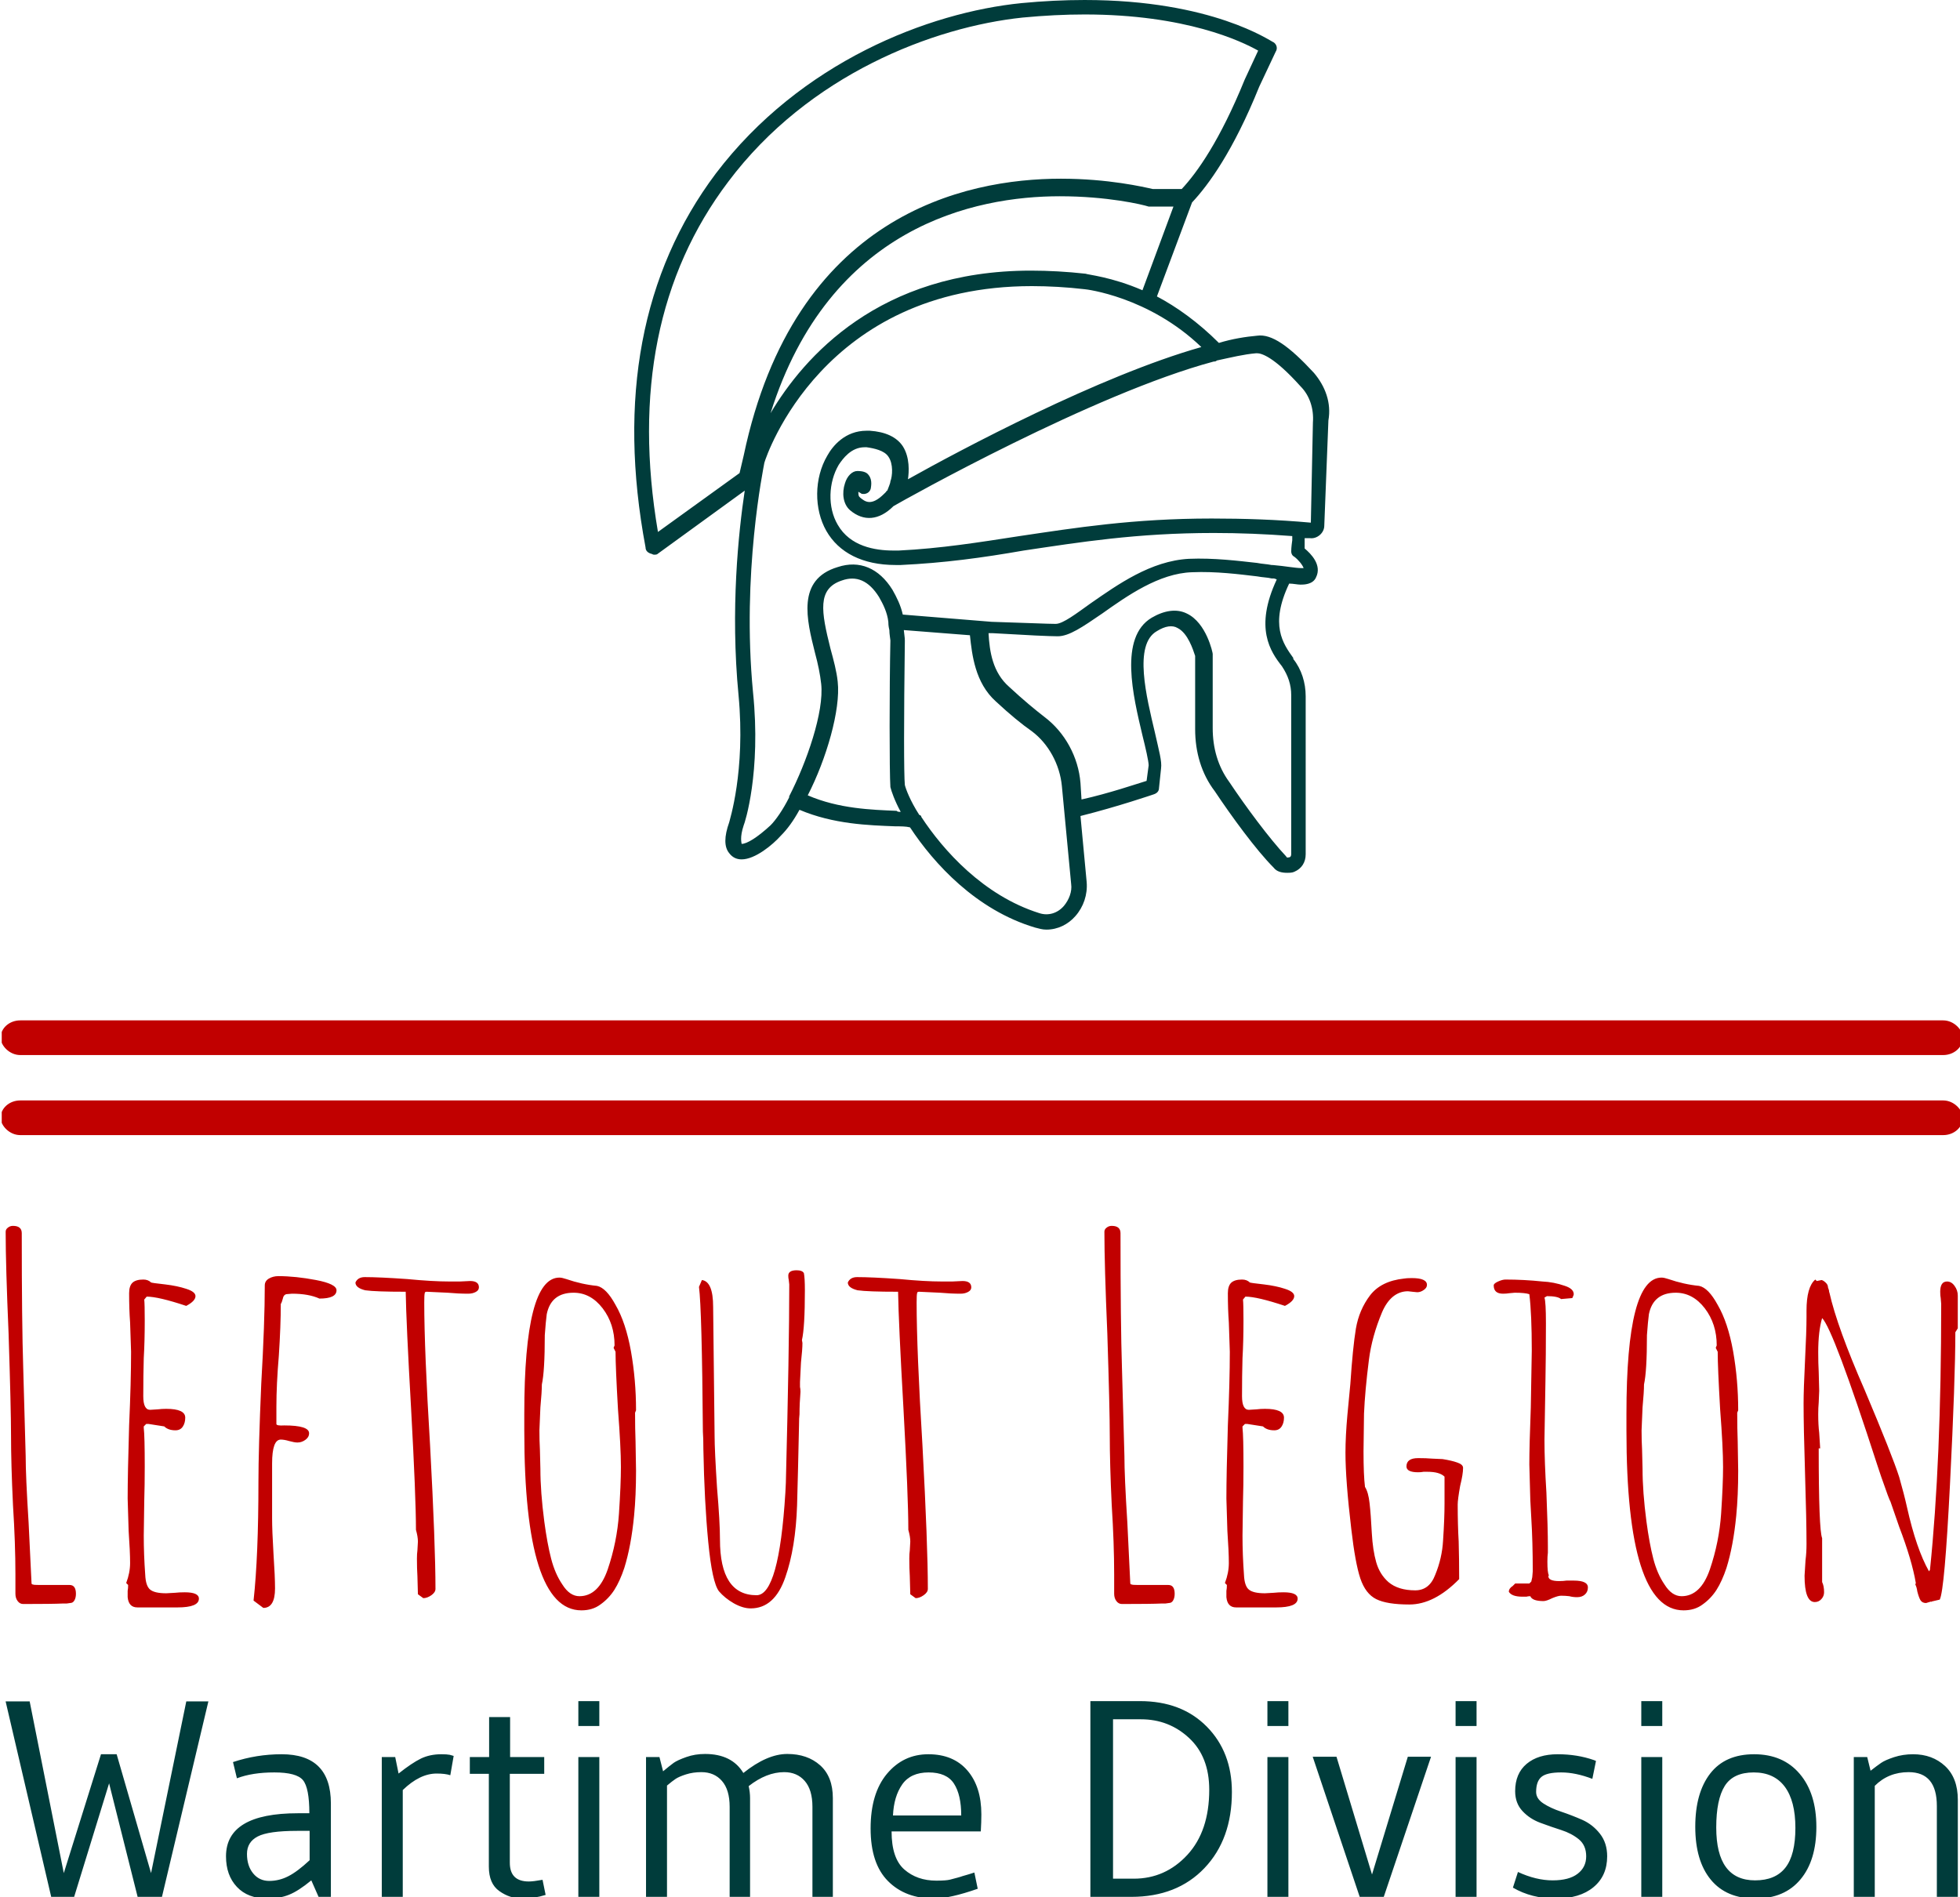 <svg xmlns="http://www.w3.org/2000/svg" version="1.1" xmlns:xlink="http://www.w3.org/1999/xlink" xmlns:svgjs="http://svgjs.dev/svgjs" width="1000" height="968" viewBox="0 0 1000 968"><g transform="matrix(1,0,0,1,0.881,0.392)"><svg viewBox="0 0 255 247" data-background-color="#ffffff" preserveAspectRatio="xMidYMid meet" height="968" width="1000" xmlns="http://www.w3.org/2000/svg" xmlns:xlink="http://www.w3.org/1999/xlink"><g id="tight-bounds" transform="matrix(1,0,0,1,-0.225,-0.1)"><svg viewBox="0 0 255.449 247.2" height="247.2" width="255.449"><g><svg viewBox="0 0 397.498 384.661" height="247.2" width="255.449"><g><rect width="397.498" height="7.025" x="0" y="206.739" fill="#c10000" opacity="1" stroke-width="0" stroke="transparent" fill-opacity="1" class="rect-o-0" data-fill-palette-color="primary" rx="1%" id="o-0" data-palette-color="#c10000"></rect></g><g><rect width="397.498" height="7.025" x="0" y="222.959" fill="#c10000" opacity="1" stroke-width="0" stroke="transparent" fill-opacity="1" class="rect-o-1" data-fill-palette-color="primary" rx="1%" id="o-1" data-palette-color="#c10000"></rect></g><g transform="matrix(1,0,0,1,0.989,248.374)"><svg viewBox="0 0 395.52 136.287" height="136.287" width="395.52"><g id="textblocktransform"><svg viewBox="0 0 395.52 136.287" height="136.287" width="395.52" id="textblock"><g><svg viewBox="0 0 395.52 77.898" height="77.898" width="395.52"><g transform="matrix(1,0,0,1,0,0)"><svg width="395.52" viewBox="3.4 -38.45 200.02 39.4" height="77.898" data-palette-color="#c10000"><path d="M5.2 0.3Q4.85 0.3 4.63 0 4.4-0.3 4.4-0.75L4.4-0.75 4.4-1.55 4.4-2.75Q4.4-5.9 4.15-9.85L4.15-9.85Q3.95-14.05 3.95-16.95L3.95-16.95Q3.95-19.65 3.7-27.4L3.7-27.4Q3.4-34.4 3.4-37.85L3.4-37.85Q3.4-38.1 3.63-38.27 3.85-38.45 4.15-38.45L4.15-38.45Q5.05-38.45 5.05-37.7L5.05-37.7Q5.05-28.45 5.2-23.85L5.2-23.85 5.45-14.9Q5.45-12.8 5.75-8.05L5.75-8.05 6.05-1.85Q6.05-1.7 6.2-1.7L6.2-1.7Q6.25-1.65 6.85-1.65L6.85-1.65 9.95-1.65Q10.6-1.65 10.6-0.75L10.6-0.75Q10.6-0.35 10.45-0.08 10.3 0.2 10 0.2L10 0.2 9.65 0.25 9.25 0.25Q8.2 0.3 5.2 0.3L5.2 0.3ZM16.9 0.65Q16 0.65 15.9-0.4L15.9-0.4 15.9-1.05Q15.95-1.3 15.95-1.65L15.95-1.65 15.75-1.85Q16.15-2.9 16.15-3.9L16.15-3.9Q16.15-5.05 16-7.2L16-7.2 15.9-10.5Q15.9-13 16.05-18L16.05-18Q16.25-22.45 16.25-25.55L16.25-25.55 16.15-28.55Q16.05-29.9 16.05-31.55L16.05-31.55Q16.05-32.3 16.4-32.63 16.75-32.95 17.5-32.95L17.5-32.95Q18-32.95 18.3-32.65L18.3-32.65Q18.4-32.6 19.75-32.45L19.75-32.45Q21-32.3 21.9-32L21.9-32Q22.85-31.7 22.85-31.25L22.85-31.25Q22.85-30.75 21.9-30.25L21.9-30.25Q19.05-31.2 17.85-31.2L17.85-31.2 17.6-30.9Q17.65-30.45 17.65-28.75L17.65-28.75Q17.65-26.6 17.55-24.9L17.55-24.9Q17.5-23.15 17.5-21L17.5-21Q17.5-19.6 18.2-19.6L18.2-19.6 19-19.65Q19.4-19.7 19.85-19.7L19.85-19.7Q21.8-19.7 21.8-18.8L21.8-18.8Q21.8-18.25 21.55-17.88 21.3-17.5 20.8-17.5L20.8-17.5Q20.05-17.5 19.65-17.9L19.65-17.9 18.05-18.15 17.8-18.15 17.55-17.9 17.55-17.75Q17.65-16.9 17.65-13.8L17.65-13.8Q17.65-11.85 17.6-10.25L17.6-10.25 17.55-6.7Q17.55-4.75 17.7-2.7L17.7-2.7Q17.75-1.55 18.2-1.18 18.65-0.8 19.85-0.8L19.85-0.8 20.75-0.85Q21.2-0.9 21.75-0.9L21.75-0.9Q23.2-0.9 23.2-0.25L23.2-0.25Q23.2 0.65 21 0.65L21 0.65 16.9 0.65ZM29.8 0.7L28.8-0.05Q29.3-4.6 29.3-12.2L29.3-12.2Q29.3-15.55 29.59-22.3L29.59-22.3Q29.95-28.55 29.95-32.35L29.95-32.35Q29.95-32.8 30.37-33.05 30.8-33.3 31.34-33.3L31.34-33.3Q33.09-33.3 35.2-32.9 37.3-32.5 37.3-31.85L37.3-31.85Q37.3-31 35.55-31L35.55-31Q34.45-31.5 32.74-31.5L32.74-31.5 32.14-31.45Q32-31.4 31.92-31.3 31.84-31.2 31.8-31L31.8-31Q31.7-30.6 31.59-30.45L31.59-30.45Q31.59-28.2 31.39-25.15L31.39-25.15Q31.14-22.2 31.14-19.9L31.14-19.9 31.14-18.15Q31.14-17.95 31.95-18L31.95-18Q34.49-18 34.49-17.2L34.49-17.2Q34.49-16.8 34.12-16.53 33.74-16.25 33.3-16.25L33.3-16.25Q32.99-16.25 32.45-16.4L32.45-16.4Q31.95-16.55 31.59-16.55L31.59-16.55Q30.7-16.55 30.7-14.1L30.7-14.1 30.7-8.45Q30.7-7.25 30.84-4.9L30.84-4.9Q31-2.5 31-1.3L31-1.3Q31 0.7 29.8 0.7L29.8 0.7ZM46.19-0.3L45.64-0.7 45.59-2.55Q45.54-3.35 45.54-4.35L45.54-4.35Q45.54-4.85 45.59-5.2L45.59-5.2 45.64-6.1Q45.64-6.6 45.44-7.3L45.44-7.3Q45.44-10.65 44.94-19.75L44.94-19.75Q44.44-28.55 44.39-31.7L44.39-31.7Q41.29-31.7 40.24-31.85L40.24-31.85Q39.24-32.1 39.24-32.65L39.24-32.65Q39.49-33.2 40.19-33.2L40.19-33.2Q41.69-33.2 44.54-33L44.54-33Q47.14-32.75 48.89-32.75L48.89-32.75 49.94-32.75 50.99-32.8Q51.89-32.8 51.89-32.15L51.89-32.15Q51.89-31.85 51.57-31.68 51.24-31.5 50.79-31.5L50.79-31.5Q49.79-31.5 48.69-31.6L48.69-31.6 46.54-31.7Q46.34-31.7 46.34-31.55L46.34-31.55Q46.29-31.4 46.29-30.6L46.29-30.6Q46.29-25.75 46.89-15.9L46.89-15.9Q47.44-5.7 47.44-1.25L47.44-1.25Q47.44-0.9 47.02-0.6 46.59-0.3 46.19-0.3L46.19-0.3ZM62.39 0.95Q56.54 0.95 56.54-17.45L56.54-17.45 56.54-19.2Q56.54-33.15 60.14-33.15L60.14-33.15Q60.39-33.15 60.84-33L60.84-33Q62.44-32.45 63.99-32.3L63.99-32.3Q64.94-32.1 65.89-30.35L65.89-30.35Q66.94-28.55 67.47-25.6 67.99-22.65 67.99-19.55L67.99-19.55 67.89-19.3Q67.89-17.65 67.94-16.35L67.94-16.35 67.99-13.35Q67.99-10.8 67.79-8.75L67.79-8.75Q67.49-5.65 66.79-3.4L66.79-3.4Q66.34-2.05 65.77-1.15 65.19-0.25 64.34 0.35L64.34 0.35Q63.54 0.95 62.39 0.95L62.39 0.95ZM62.19-0.5Q64.14-0.5 65.09-3.25L65.09-3.25Q66.04-6.05 66.24-8.95L66.24-8.95Q66.44-11.95 66.44-13.75L66.44-13.75Q66.44-15.75 66.14-19.65L66.14-19.65Q65.89-24 65.89-25.55L65.89-25.55 65.69-25.95 65.79-26.2Q65.79-28.4 64.57-30 63.34-31.6 61.59-31.6L61.59-31.6Q59.29-31.6 58.84-29.4L58.84-29.4Q58.74-28.65 58.64-27.25L58.64-27.25Q58.64-23.55 58.34-22.2L58.34-22.2Q58.34-21.45 58.19-19.85L58.19-19.85 58.09-17.5Q58.09-16.4 58.14-15.55L58.14-15.55 58.19-13.55Q58.19-11.2 58.59-8.15L58.59-8.15Q58.89-5.9 59.29-4.35 59.69-2.8 60.44-1.7L60.44-1.7Q61.19-0.5 62.19-0.5L62.19-0.5ZM79.74 0.75Q78.94 0.75 78.01 0.23 77.09-0.3 76.49-1L76.49-1Q75.79-1.9 75.39-6.05 74.99-10.2 74.89-15.55L74.89-15.55Q74.89-16.75 74.84-17.35L74.84-17.35Q74.74-29.9 74.44-32.2L74.44-32.2 74.74-32.9Q75.89-32.75 75.89-30.15L75.89-30.15 76.04-16.9Q76.04-15.5 76.29-11.6L76.29-11.6Q76.59-8.1 76.59-6.3L76.59-6.3Q76.59-0.6 80.34-0.6L80.34-0.6Q82.64-0.6 83.29-11.1L83.29-11.1 83.34-12.1Q83.69-25.85 83.69-32.45L83.69-32.45 83.64-32.9Q83.59-33.1 83.59-33.35L83.59-33.35Q83.59-33.9 84.44-33.9L84.44-33.9Q85.04-33.9 85.19-33.6L85.19-33.6Q85.29-33.1 85.29-31.85L85.29-31.85Q85.29-28.05 84.99-26.75L84.99-26.75 85.04-26.45Q85.04-25.8 84.89-24.45L84.89-24.45 84.79-22.45 84.79-21.95Q84.84-21.75 84.84-21.45L84.84-21.45Q84.74-20.25 84.74-19.15L84.74-19.15Q84.69-18.8 84.69-18.05L84.69-18.05Q84.59-13.3 84.49-9.8L84.49-9.8Q84.34-5.45 83.29-2.45L83.29-2.45Q82.19 0.75 79.74 0.75L79.74 0.75ZM96.64-0.3L96.09-0.7 96.04-2.55Q95.99-3.35 95.99-4.35L95.99-4.35Q95.99-4.85 96.04-5.2L96.04-5.2 96.09-6.1Q96.09-6.6 95.89-7.3L95.89-7.3Q95.89-10.65 95.39-19.75L95.39-19.75Q94.89-28.55 94.84-31.7L94.84-31.7Q91.74-31.7 90.69-31.85L90.69-31.85Q89.69-32.1 89.69-32.65L89.69-32.65Q89.94-33.2 90.64-33.2L90.64-33.2Q92.14-33.2 94.99-33L94.99-33Q97.59-32.75 99.34-32.75L99.34-32.75 100.39-32.75 101.44-32.8Q102.34-32.8 102.34-32.15L102.34-32.15Q102.34-31.85 102.01-31.68 101.69-31.5 101.24-31.5L101.24-31.5Q100.24-31.5 99.14-31.6L99.14-31.6 96.99-31.7Q96.79-31.7 96.79-31.55L96.79-31.55Q96.74-31.4 96.74-30.6L96.74-30.6Q96.74-25.75 97.34-15.9L97.34-15.9Q97.89-5.7 97.89-1.25L97.89-1.25Q97.89-0.9 97.46-0.6 97.04-0.3 96.64-0.3L96.64-0.3ZM117.78 0.3Q117.43 0.3 117.21 0 116.98-0.3 116.98-0.75L116.98-0.75 116.98-1.55 116.98-2.75Q116.98-5.9 116.73-9.85L116.73-9.85Q116.53-14.05 116.53-16.95L116.53-16.95Q116.53-19.65 116.28-27.4L116.28-27.4Q115.98-34.4 115.98-37.85L115.98-37.85Q115.98-38.1 116.21-38.27 116.43-38.45 116.73-38.45L116.73-38.45Q117.63-38.45 117.63-37.7L117.63-37.7Q117.63-28.45 117.78-23.85L117.78-23.85 118.03-14.9Q118.03-12.8 118.33-8.05L118.33-8.05 118.63-1.85Q118.63-1.7 118.78-1.7L118.78-1.7Q118.83-1.65 119.43-1.65L119.43-1.65 122.53-1.65Q123.18-1.65 123.18-0.75L123.18-0.75Q123.18-0.35 123.03-0.08 122.88 0.2 122.58 0.2L122.58 0.2 122.23 0.25 121.83 0.25Q120.78 0.3 117.78 0.3L117.78 0.3ZM129.48 0.65Q128.58 0.65 128.48-0.4L128.48-0.4 128.48-1.05Q128.53-1.3 128.53-1.65L128.53-1.65 128.33-1.85Q128.73-2.9 128.73-3.9L128.73-3.9Q128.73-5.05 128.58-7.2L128.58-7.2 128.48-10.5Q128.48-13 128.63-18L128.63-18Q128.83-22.45 128.83-25.55L128.83-25.55 128.73-28.55Q128.63-29.9 128.63-31.55L128.63-31.55Q128.63-32.3 128.98-32.63 129.33-32.95 130.08-32.95L130.08-32.95Q130.58-32.95 130.88-32.65L130.88-32.65Q130.98-32.6 132.33-32.45L132.33-32.45Q133.58-32.3 134.48-32L134.48-32Q135.43-31.7 135.43-31.25L135.43-31.25Q135.43-30.75 134.48-30.25L134.48-30.25Q131.63-31.2 130.43-31.2L130.43-31.2 130.18-30.9Q130.23-30.45 130.23-28.75L130.23-28.75Q130.23-26.6 130.13-24.9L130.13-24.9Q130.08-23.15 130.08-21L130.08-21Q130.08-19.6 130.78-19.6L130.78-19.6 131.58-19.65Q131.98-19.7 132.43-19.7L132.43-19.7Q134.38-19.7 134.38-18.8L134.38-18.8Q134.38-18.25 134.13-17.88 133.88-17.5 133.38-17.5L133.38-17.5Q132.63-17.5 132.23-17.9L132.23-17.9 130.63-18.15 130.38-18.15 130.13-17.9 130.13-17.75Q130.23-16.9 130.23-13.8L130.23-13.8Q130.23-11.85 130.18-10.25L130.18-10.25 130.13-6.7Q130.13-4.75 130.28-2.7L130.28-2.7Q130.33-1.55 130.78-1.18 131.23-0.8 132.43-0.8L132.43-0.8 133.33-0.85Q133.78-0.9 134.33-0.9L134.33-0.9Q135.78-0.9 135.78-0.25L135.78-0.25Q135.78 0.65 133.58 0.65L133.58 0.65 129.48 0.65ZM147.23 0.35Q144.93 0.35 143.83-0.2 142.73-0.75 142.2-2.33 141.68-3.9 141.28-7.35L141.28-7.35Q140.68-12.4 140.68-15.2L140.68-15.2Q140.68-16.9 140.88-19.1L140.88-19.1 141.18-22.25Q141.43-26 141.75-27.93 142.08-29.85 143.2-31.33 144.33-32.8 146.68-33.05L146.68-33.05Q146.93-33.1 147.48-33.1L147.48-33.1Q149.03-33.1 149.03-32.4L149.03-32.4Q149.03-32.1 148.7-31.88 148.38-31.65 148.03-31.65L148.03-31.65 147.53-31.7 147.08-31.75Q146.23-31.75 145.55-31.2 144.88-30.65 144.43-29.6L144.43-29.6Q143.38-27.1 143.08-24.7L143.08-24.7Q142.68-21.55 142.58-19.2L142.58-19.2 142.53-15.35Q142.53-12.9 142.68-11.7L142.68-11.7Q143.03-11.15 143.15-10.03 143.28-8.9 143.38-6.95L143.38-6.95Q143.48-5.2 143.83-3.98 144.18-2.75 145.08-1.95L145.08-1.95Q146.08-1.1 147.83-1.1L147.83-1.1Q149.28-1.1 149.88-2.7L149.88-2.7Q150.58-4.4 150.68-6.2L150.68-6.2Q150.83-8.45 150.83-10L150.83-10 150.83-12.75Q150.33-13.25 149.08-13.25L149.08-13.25 148.68-13.25Q148.43-13.2 148.13-13.2L148.13-13.2Q146.93-13.2 146.93-13.8L146.93-13.8Q146.93-14.65 148.13-14.65L148.13-14.65Q148.98-14.65 149.53-14.6L149.53-14.6 150.63-14.55Q151.58-14.4 152.13-14.2L152.13-14.2Q152.73-14 152.73-13.65L152.73-13.65Q152.73-13 152.43-11.8L152.43-11.8Q152.18-10.4 152.18-9.9L152.18-9.9Q152.18-7.8 152.28-6.1L152.28-6.1Q152.33-4.35 152.33-2.25L152.33-2.25Q149.78 0.35 147.23 0.35L147.23 0.35ZM160.97 0Q159.82 0 159.62-0.5L159.62-0.5Q159.37-0.5 159.22-0.45L159.22-0.45 158.82-0.45Q157.72-0.45 157.42-0.95L157.42-0.95Q157.42-1.3 157.82-1.55L157.82-1.55 158.07-1.8 159.52-1.8 159.72-2 159.82-2.45 159.87-3.05Q159.87-6.1 159.72-8.5L159.72-8.5 159.62-10.35 159.52-14Q159.52-15.95 159.67-19.85L159.67-19.85 159.77-25.65Q159.77-29.45 159.52-31.45L159.52-31.45Q159.07-31.6 158.02-31.6L158.02-31.6 157.47-31.55Q157.17-31.5 156.82-31.5L156.82-31.5Q155.87-31.5 155.87-32.35L155.87-32.35Q155.87-32.55 156.32-32.75 156.77-32.95 157.07-32.95L157.07-32.95Q158.97-32.95 160.87-32.75L160.87-32.75Q162.02-32.7 163.17-32.3L163.17-32.3Q164.07-32 164.07-31.45L164.07-31.45Q164.07-31.35 163.92-31.05L163.92-31.05 162.77-30.95Q162.42-31.25 161.32-31.25L161.32-31.25 161.07-31.1Q161.22-30.65 161.22-28.45L161.22-28.45Q161.22-25.15 161.17-22.5L161.17-22.5 161.07-16.55Q161.07-14.3 161.27-11.1L161.27-11.1Q161.42-7.45 161.42-5.6L161.42-5.6 161.42-4.95Q161.37-4.6 161.37-4.05L161.37-4.05Q161.37-2.9 161.52-2.65L161.52-2.65 161.47-2.55Q161.47-2.05 162.57-2.05L162.57-2.05Q163.02-2.05 163.32-2.1L163.32-2.1 164.07-2.1Q165.52-2.1 165.52-1.4L165.52-1.4Q165.52-0.95 165.22-0.68 164.92-0.4 164.42-0.4L164.42-0.4Q163.97-0.4 163.62-0.5L163.62-0.5Q163.22-0.55 162.77-0.55L162.77-0.55Q162.47-0.55 161.87-0.3L161.87-0.3Q161.27 0 160.97 0L160.97 0ZM175.32 0.95Q169.47 0.95 169.47-17.45L169.47-17.45 169.47-19.2Q169.47-33.15 173.07-33.15L173.07-33.15Q173.32-33.15 173.77-33L173.77-33Q175.37-32.45 176.92-32.3L176.92-32.3Q177.87-32.1 178.82-30.35L178.82-30.35Q179.87-28.55 180.4-25.6 180.92-22.65 180.92-19.55L180.92-19.55 180.82-19.3Q180.82-17.65 180.87-16.35L180.87-16.35 180.92-13.35Q180.92-10.8 180.72-8.75L180.72-8.75Q180.42-5.65 179.72-3.4L179.72-3.4Q179.27-2.05 178.7-1.15 178.12-0.25 177.27 0.35L177.27 0.35Q176.47 0.95 175.32 0.95L175.32 0.95ZM175.12-0.5Q177.07-0.5 178.02-3.25L178.02-3.25Q178.97-6.05 179.17-8.95L179.17-8.95Q179.37-11.95 179.37-13.75L179.37-13.75Q179.37-15.75 179.07-19.65L179.07-19.65Q178.82-24 178.82-25.55L178.82-25.55 178.62-25.95 178.72-26.2Q178.72-28.4 177.5-30 176.27-31.6 174.52-31.6L174.52-31.6Q172.22-31.6 171.77-29.4L171.77-29.4Q171.67-28.65 171.57-27.25L171.57-27.25Q171.57-23.55 171.27-22.2L171.27-22.2Q171.27-21.45 171.12-19.85L171.12-19.85 171.02-17.5Q171.02-16.4 171.07-15.55L171.07-15.55 171.12-13.55Q171.12-11.2 171.52-8.15L171.52-8.15Q171.82-5.9 172.22-4.35 172.62-2.8 173.37-1.7L173.37-1.7Q174.12-0.5 175.12-0.5L175.12-0.5ZM200.17 0.2Q199.77 0.2 199.59-0.1 199.42-0.4 199.27-1L199.27-1Q199.22-1.4 199.07-1.7L199.07-1.7 199.12-1.85Q198.72-4.2 197.42-7.6L197.42-7.6 196.52-10.2Q196.42-10.3 195.57-12.75L195.57-12.75 195.17-13.95Q190.67-27.85 189.52-29L189.52-29Q189.12-27.65 189.12-25.5L189.12-25.5Q189.12-24.35 189.17-23.5L189.17-23.5 189.22-21.55 189.17-20.35Q189.12-19.8 189.12-19.15L189.12-19.15Q189.12-18.05 189.22-17.25L189.22-17.25Q189.32-15.65 189.32-15.65L189.32-15.65 189.17-15.65Q189.17-7.3 189.52-6.45L189.52-6.45 189.52-1.95Q189.72-1.55 189.72-0.9L189.72-0.9Q189.72-0.5 189.44-0.2 189.17 0.1 188.77 0.1L188.77 0.1Q187.72 0.1 187.72-2.6L187.72-2.6 187.82-4.2Q187.92-4.95 187.92-5.85L187.92-5.85Q187.92-8.25 187.77-13.05L187.77-13.05Q187.62-17.85 187.62-20.25L187.62-20.25Q187.62-21.7 187.77-24.7L187.77-24.7Q187.92-27.65 187.92-29.1L187.92-29.1 187.92-29.75Q187.92-32.2 188.82-32.95L188.82-32.95 188.97-32.8 189.47-32.9Q189.67-32.85 189.92-32.6L189.92-32.6Q190.12-32.4 190.12-32.15L190.12-32.15 190.22-31.85Q190.22-31.75 190.24-31.68 190.27-31.6 190.27-31.6L190.27-31.6Q191.07-28.05 193.87-21.65L193.87-21.65Q196.72-14.9 197.42-12.7L197.42-12.7Q197.92-10.95 198.22-9.6L198.22-9.6Q199.17-5.35 200.47-3.05L200.47-3.05 200.57-3.2Q201.72-14.3 201.72-30.45L201.72-30.45 201.67-31.05Q201.62-31.3 201.62-31.7L201.62-31.7Q201.62-32.75 202.32-32.75L202.32-32.75Q202.77-32.75 203.09-32.3 203.42-31.85 203.42-31.3L203.42-31.3 203.42-27.95 203.17-27.55Q203.17-22.8 202.62-11.95 202.07-1.1 201.57-0.15L201.57-0.15 200.72 0.05 200.72 0.1 200.67 0.05 200.17 0.2Z" opacity="1" transform="matrix(1,0,0,1,0,0)" fill="#c10000" class="undefined-text-0" data-fill-palette-color="primary" id="text-0"></path></svg></g></svg></g><g transform="matrix(1,0,0,1,0,96.288)"><svg viewBox="0 0 395.52 40" height="40" width="395.52"><g transform="matrix(1,0,0,1,0,0)"><svg width="395.52" viewBox="0.65 -35 349.01 35.3" height="40" data-palette-color="#003c3b"><path d="M32.95-34.95L36.9-34.95 28.6 0 24.25 0 19.15-20.3 12.9 0 8.8 0 0.65-34.95 4.95-34.95 11.05-4.25 17.7-25.5 20.5-25.5 26.65-4.25 32.95-34.95ZM52.9-14.95L52.9-14.95 54.95-14.95Q54.95-19.5 53.8-20.88 52.65-22.25 48.7-22.25 44.75-22.25 42-21.2L42-21.2 41.3-24.1Q45.5-25.5 50-25.5L50-25.5Q58.8-25.5 58.8-16.7L58.8-16.7 58.8 0 56.6 0 55.3-2.95Q53-1.05 51.32-0.38 49.65 0.3 47.45 0.3L47.45 0.3Q43.95 0.3 42-1.78 40.05-3.85 40.05-7.25L40.05-7.25Q40.05-14.95 52.9-14.95ZM55-6.55L55-11.8 52.75-11.8Q47.65-11.8 45.72-10.8 43.8-9.8 43.8-7.68 43.8-5.55 44.9-4.2 46-2.85 47.77-2.85 49.55-2.85 51.17-3.68 52.8-4.5 55-6.55L55-6.55ZM71.65-19.1L71.65-19.1 71.65 0 67.9 0 67.9-25 70.3-25 70.9-22.05Q73.3-23.95 74.9-24.73 76.5-25.5 78.55-25.5L78.55-25.5Q79.55-25.5 80.05-25.4L80.05-25.4 80.75-25.2 80.15-21.75Q79.25-22.05 77.7-22.05L77.7-22.05Q74.7-22.05 71.65-19.1ZM87.04-5.4L87.04-5.4 87.04-22 83.64-22 83.64-25 87.09-25 87.09-32.15 90.84-32.15 90.84-25 96.94-25 96.94-22 90.79-22 90.79-6.1Q90.79-2.75 94.19-2.75L94.19-2.75Q94.99-2.75 96.64-3.05L96.64-3.05 97.19-0.35Q95.14 0.3 92.97 0.3 90.79 0.3 88.92-1.03 87.04-2.35 87.04-5.4ZM106.79 0L103.04 0 103.04-25 106.79-25 106.79 0ZM103.04-35L106.79-35 106.79-30.55 103.04-30.55 103.04-35ZM125.69-25.55L125.69-25.55Q130.49-25.55 132.54-22.15L132.54-22.15Q136.79-25.55 140.39-25.55 143.99-25.55 146.26-23.53 148.54-21.5 148.54-17.65L148.54-17.65 148.54 0 144.89 0 144.89-16.1Q144.89-19.15 143.51-20.73 142.14-22.3 139.84-22.3L139.84-22.3Q136.69-22.3 133.49-19.8L133.49-19.8Q133.74-18.7 133.74-17.65L133.74-17.65 133.74 0 130.09 0 130.09-16.1Q130.09-19.15 128.71-20.73 127.34-22.3 125.04-22.3L125.04-22.3Q123.54-22.3 122.29-21.9 121.04-21.5 120.44-21.1 119.84-20.7 118.89-19.9L118.89-19.9 118.89 0 115.14 0 115.14-25 117.54-25 118.19-22.45Q119.44-23.5 120.11-23.98 120.79-24.45 122.34-25 123.89-25.55 125.69-25.55ZM174.99-11.7L174.99-11.7 159.04-11.7Q159.04-6.9 161.31-4.9 163.59-2.9 167.04-2.9L167.04-2.9Q168.79-2.9 169.49-3.08 170.19-3.25 170.81-3.43 171.44-3.6 171.69-3.7L171.69-3.7Q172.94-4.05 173.84-4.35L173.84-4.35 174.44-1.45Q169.44 0.3 166.64 0.3L166.64 0.3Q161.49 0.3 158.39-2.83 155.29-5.95 155.29-12.23 155.29-18.5 158.21-22 161.14-25.5 165.61-25.5 170.09-25.5 172.59-22.6 175.09-19.7 175.09-14.75L175.09-14.75Q175.09-13.4 174.99-11.7ZM159.29-14.55L159.29-14.55 171.49-14.55Q171.49-18.25 170.19-20.25 168.89-22.25 165.66-22.25 162.44-22.25 160.94-20.1 159.44-17.95 159.29-14.55ZM219.88-18.75L219.88-18.75Q219.88-10.3 214.98-5.15 210.08 0 201.88 0L201.88 0 194.58 0 194.58-35 203.43-35Q210.88-35 215.38-30.45 219.88-25.9 219.88-18.75ZM215.83-19.15L215.83-19.15Q215.83-25.05 212.23-28.4 208.63-31.75 203.63-31.75L203.63-31.75 198.63-31.75 198.63-3.25 202.33-3.25Q207.98-3.25 211.91-7.5 215.83-11.75 215.83-19.15ZM229.98 0L226.23 0 226.23-25 229.98-25 229.98 0ZM226.23-35L229.98-35 229.98-30.55 226.23-30.55 226.23-35ZM251.33-25.05L255.48-25.05 247.03 0 242.73 0 234.33-25.05 238.58-25.05 244.93-4 251.33-25.05ZM263.62 0L259.87 0 259.87-25 263.62-25 263.62 0ZM259.87-35L263.62-35 263.62-30.55 259.87-30.55 259.87-35ZM270.12-1.65L271.02-4.45Q274.27-2.95 277.22-2.95 280.17-2.95 281.69-4.13 283.22-5.3 283.22-7.25 283.22-9.2 281.92-10.28 280.62-11.35 278.75-11.95 276.87-12.55 275-13.25 273.12-13.95 271.82-15.35 270.52-16.75 270.52-18.9L270.52-18.9Q270.52-22.05 272.57-23.78 274.62-25.5 278.12-25.5 281.62-25.5 284.62-24.45L284.62-24.45 284.97-24.3 284.32-21.1Q281.32-22.25 278.75-22.25 276.17-22.25 275.22-21.45 274.27-20.65 274.27-18.75L274.27-18.75Q274.27-17.55 275.57-16.7 276.87-15.85 278.75-15.23 280.62-14.6 282.5-13.78 284.37-12.95 285.67-11.3 286.97-9.65 286.97-7.25L286.97-7.25Q286.97-3.75 284.52-1.73 282.07 0.3 277.77 0.3 273.47 0.3 270.12-1.65L270.12-1.65ZM296.82 0L293.07 0 293.07-25 296.82-25 296.82 0ZM293.07-35L296.82-35 296.82-30.55 293.07-30.55 293.07-35ZM320.62-12.33Q320.62-17.15 318.72-19.7 316.81-22.25 313.17-22.25 309.51-22.25 307.99-19.83 306.47-17.4 306.47-12.4L306.47-12.4Q306.47-2.95 313.42-2.95L313.42-2.95Q317.06-2.95 318.84-5.23 320.62-7.5 320.62-12.33ZM321.51-3.1Q318.67 0.3 313.47 0.3 308.26 0.3 305.49-3.08 302.72-6.45 302.72-12.53 302.72-18.6 305.39-22.05 308.06-25.5 313.24-25.5 318.42-25.5 321.39-22 324.37-18.5 324.37-12.5 324.37-6.5 321.51-3.1ZM334.81-19.85L334.81-19.85 334.81 0 331.06 0 331.06-25 333.46-25 334.06-22.55Q335.21-23.45 335.94-23.95 336.66-24.45 338.26-24.98 339.86-25.5 341.66-25.5L341.66-25.5Q345.11-25.5 347.39-23.38 349.66-21.25 349.66-17.35L349.66-17.35 349.66 0 345.91 0 345.91-16.25Q345.91-22.3 340.86-22.3L340.86-22.3Q337.26-22.3 334.81-19.85Z" opacity="1" transform="matrix(1,0,0,1,0,0)" fill="#003c3b" class="undefined-text-1" data-fill-palette-color="secondary" id="text-1"></path></svg></g></svg></g></svg></g></svg></g><g transform="matrix(1,0,0,1,128.356,0)"><svg viewBox="0 0 140.786 188.349" height="188.349" width="140.786"><g><svg xmlns="http://www.w3.org/2000/svg" xmlns:xlink="http://www.w3.org/1999/xlink" version="1.1" x="0" y="0" viewBox="16.305 5 67.272 90" enable-background="new 0 0 100 100" xml:space="preserve" height="188.349" width="140.786" class="icon-icon-0" data-fill-palette-color="accent" id="icon-0"><path d="M82.1 41.1c-2.4-2.6-4.1-3.8-5.5-3.6-1.1 0.1-2.4 0.3-3.7 0.7-2-2-4.1-3.5-6-4.5l3.4-9.1c1.6-1.7 4-5 6.5-11.2l1.6-3.4c0.2-0.3 0.1-0.7-0.2-0.9C77.9 9 72.3 5 59.9 5c-2 0-4 0.1-6.1 0.3C44.8 6.2 32.4 11 24.2 21.8 17 31.4 14.7 43.6 17.4 58c0 0.3 0.2 0.5 0.5 0.6 0.1 0 0.2 0.1 0.3 0.1 0.2 0 0.3 0 0.4-0.1l8.4-6.1c-0.6 4-1.4 11.5-0.6 19.8 0.7 7.4-0.9 12.2-0.9 12.3C25 86 25 87 25.5 87.6c0.3 0.4 0.7 0.6 1.2 0.6 1.3 0 3-1.4 3.8-2.3 0.6-0.6 1.2-1.4 1.8-2.5 3.3 1.4 6.7 1.5 9.3 1.6 0.5 0 1 0 1.4 0.1 2.3 3.5 6.4 8 12.1 9.7 0.4 0.1 0.7 0.2 1.1 0.2 1.1 0 2.1-0.5 2.8-1.3 0.8-0.9 1.2-2.1 1.1-3.3L59.5 84c3.6-0.9 7.1-2.1 7.1-2.1 0.3-0.1 0.5-0.3 0.5-0.6l0.2-1.9c0.1-0.7-0.2-1.7-0.6-3.5-0.8-3.4-2.1-8.5 0.2-9.8 0.8-0.5 1.5-0.6 2-0.3 1 0.5 1.5 2.1 1.7 2.7v7.1c0 2.2 0.6 4.3 1.9 6 1.6 2.4 4 5.7 5.7 7.4 0.3 0.4 0.8 0.5 1.3 0.5 0.2 0 0.5 0 0.7-0.1 0.7-0.3 1.1-0.9 1.1-1.7V72.4c0-1.3-0.4-2.6-1.2-3.6l0-0.1c-1-1.4-2.3-3.2-0.4-7.2 0.4 0 0.8 0.1 1.1 0.1 0.3 0 1.2 0 1.5-0.7 0.6-1.2-0.5-2.3-1.1-2.8 0-0.2 0-0.5 0-0.7 0-0.1 0-0.2 0-0.3 0.2 0 0.3 0 0.5 0 0.7 0.1 1.4-0.5 1.4-1.2l0.4-10.2C83.8 44 83.2 42.4 82.1 41.1zM60 31.5c-1.8-0.2-3.6-0.3-5.3-0.3C40 31.2 32.7 39.6 29.5 45c5.7-18.1 19.8-21 28-21 4.6 0 8 0.8 8.6 1 0.1 0 0.1 0 0.2 0h2.2l-3 8.1C62.5 31.8 60.2 31.6 60 31.5zM26.5 50.8l-7.9 5.7c-2.3-13.5 0-24.9 6.8-33.9 7.8-10.4 19.9-15 28.5-15.9 2.1-0.2 4.1-0.3 6-0.3 9.8 0 15.2 2.6 16.8 3.5l-1.3 2.8c-2.4 5.9-4.6 9-6.1 10.6h-2.8c-0.9-0.2-4.3-1-8.9-1-9.3 0-25.8 3.5-30.7 26.8L26.5 50.8zM41.7 83.5c-2.4-0.1-5.6-0.2-8.6-1.5 1.8-3.5 3.2-8.3 2.9-11-0.1-1-0.4-2.1-0.7-3.2-0.9-3.6-1.3-5.8 1.1-6.6 1.4-0.5 2.6 0 3.6 1.6 0.4 0.7 0.8 1.5 0.9 2.4 0 0.1 0 0.4 0.1 0.8 0 0.4 0.1 0.9 0.1 1-0.1 4.7-0.1 12.7 0 14.2 0.1 0.4 0.4 1.3 1 2.4C41.9 83.6 41.8 83.6 41.7 83.5zM57.9 92.7c-0.6 0.7-1.5 1-2.4 0.7-5.4-1.7-9.3-6.1-11.4-9.3 0-0.1-0.1-0.2-0.2-0.2-0.9-1.4-1.3-2.5-1.4-2.9-0.1-1-0.1-6.3 0-14 0-0.1 0-0.2-0.1-1l6.4 0.5c0.2 1.9 0.5 4.6 2.5 6.4 1.4 1.3 2.5 2.2 3.5 2.9 1.6 1.2 2.7 3.2 2.9 5.3l0.9 9.5C58.7 91.3 58.4 92.1 57.9 92.7zM79 69.5L79 69.5c0.6 0.9 0.9 1.8 0.9 2.8v15.4c0 0.2-0.1 0.3-0.2 0.3-0.1 0-0.2 0.1-0.3-0.1-1.6-1.7-3.9-4.8-5.5-7.2-1.1-1.5-1.6-3.3-1.6-5.2v-7.1c0 0 0-0.1 0-0.1 0-0.1-0.6-3-2.5-3.9-1-0.5-2.2-0.3-3.4 0.4-3.2 1.9-1.8 7.6-0.9 11.4 0.3 1.2 0.6 2.5 0.6 2.9l-0.2 1.5c-1 0.3-3.6 1.2-6.3 1.8l-0.1-1.6c-0.2-2.5-1.5-4.9-3.5-6.4-0.9-0.7-2-1.6-3.4-2.9-1.6-1.4-1.9-3.4-2-5.2l0.4 0c3.4 0.2 5.5 0.3 6.3 0.3 1.1 0 2.4-0.9 4.3-2.2 2.4-1.7 5.5-3.9 8.7-4 2.3-0.1 4.6 0.2 6.3 0.4 0.5 0.1 1 0.1 1.4 0.2l0.1 0c0.1 0 0.2 0 0.4 0.1C76.3 65.8 77.9 68.1 79 69.5zM79.9 58.4c0 0.2 0.1 0.4 0.3 0.5 0.4 0.3 0.8 0.8 0.9 1.1-0.1 0-0.1 0-0.2 0-0.6 0-1.6-0.2-2.8-0.3l-0.1 0c-0.5-0.1-0.9-0.1-1.4-0.2-1.8-0.2-4.2-0.5-6.6-0.4-3.7 0.2-6.9 2.5-9.5 4.3-1.4 1-2.7 2-3.4 2-0.8 0-2.9-0.1-6.2-0.2l-8.6-0.7c-0.2-0.9-0.6-1.7-1-2.4-1.3-2.1-3.2-2.9-5.3-2.2C32 61.1 33 65 33.8 68.2c0.3 1.1 0.5 2.1 0.6 3 0.3 2.7-1.4 7.6-3.1 10.9 0 0 0 0 0 0.1 0 0 0 0 0 0-0.6 1.2-1.3 2.2-1.8 2.7-1.3 1.2-2.3 1.8-2.8 1.8 0-0.1-0.2-0.6 0.2-1.8 0.1-0.2 1.7-5.1 0.9-12.9-1.1-11.5 1-21.6 1.1-22.2 0.2-0.7 5.7-17.1 25.9-17.1 1.6 0 3.4 0.1 5.1 0.3 0.1 0 6.2 0.7 11.3 5.6-9.9 2.8-23.4 10-28.4 12.8 0.1-0.7 0.2-2.1-0.5-3.2-0.6-0.9-1.7-1.4-3.2-1.5-0.1 0-0.2 0-0.3 0-2.1 0-3.3 1.5-3.8 2.4-1.3 2.2-1.3 5.2-0.1 7.3 1.2 2.1 3.5 3.3 6.7 3.3 0.2 0 0.4 0 0.5 0 4.2-0.2 7.9-0.7 11.9-1.4 5.4-0.8 10.9-1.7 18.4-1.7 2.5 0 5 0.1 7.6 0.3 0 0.1 0 0.3 0 0.4C79.9 58 79.9 58.3 79.9 58.4zM81.8 55.6c-3.3-0.3-6.5-0.4-9.6-0.4-7.6 0-13.2 0.9-18.6 1.7-3.9 0.6-7.6 1.2-11.7 1.4-0.2 0-0.3 0-0.5 0-1.8 0-4.2-0.4-5.4-2.5-1-1.7-0.9-4.1 0.1-5.8 0.4-0.6 1.2-1.7 2.5-1.7 0.1 0 0.1 0 0.2 0 0.7 0.1 1.7 0.3 2.1 0.9 0.5 0.7 0.4 1.9 0.2 2.4 0 0.2-0.2 0.6-0.3 0.9 0 0-0.1 0-0.1 0.1-0.1 0.1-0.1 0.1-0.2 0.2 0 0 0 0 0 0-1.3 1.3-1.9 0.7-2.3 0.4 0 0-0.1-0.1-0.1-0.1-0.1-0.1-0.1-0.3-0.1-0.5 0.1 0.1 0.2 0.1 0.3 0.2 0.4 0.1 0.8-0.1 0.9-0.5 0-0.1 0.2-0.8-0.2-1.3-0.2-0.3-0.6-0.4-1.1-0.4-0.5 0-1 0.5-1.2 1.2-0.3 0.9-0.2 2 0.5 2.6l0 0c1.3 1.1 2.8 1 4.2-0.4 1.2-0.7 19.4-10.9 31-14 0.1 0 0.2 0 0.3-0.1 1.4-0.3 2.6-0.6 3.8-0.7 0 0 0 0 0.1 0 0.4 0 1.6 0.3 4.2 3.2 0.9 0.9 1.3 2.2 1.2 3.5L81.8 55.6z" fill="#003c3b" data-fill-palette-color="accent"></path></svg></g></svg></g><g></g></svg></g><defs></defs></svg><rect width="255.449" height="247.2" fill="none" stroke="none" visibility="hidden"></rect></g></svg></g></svg>